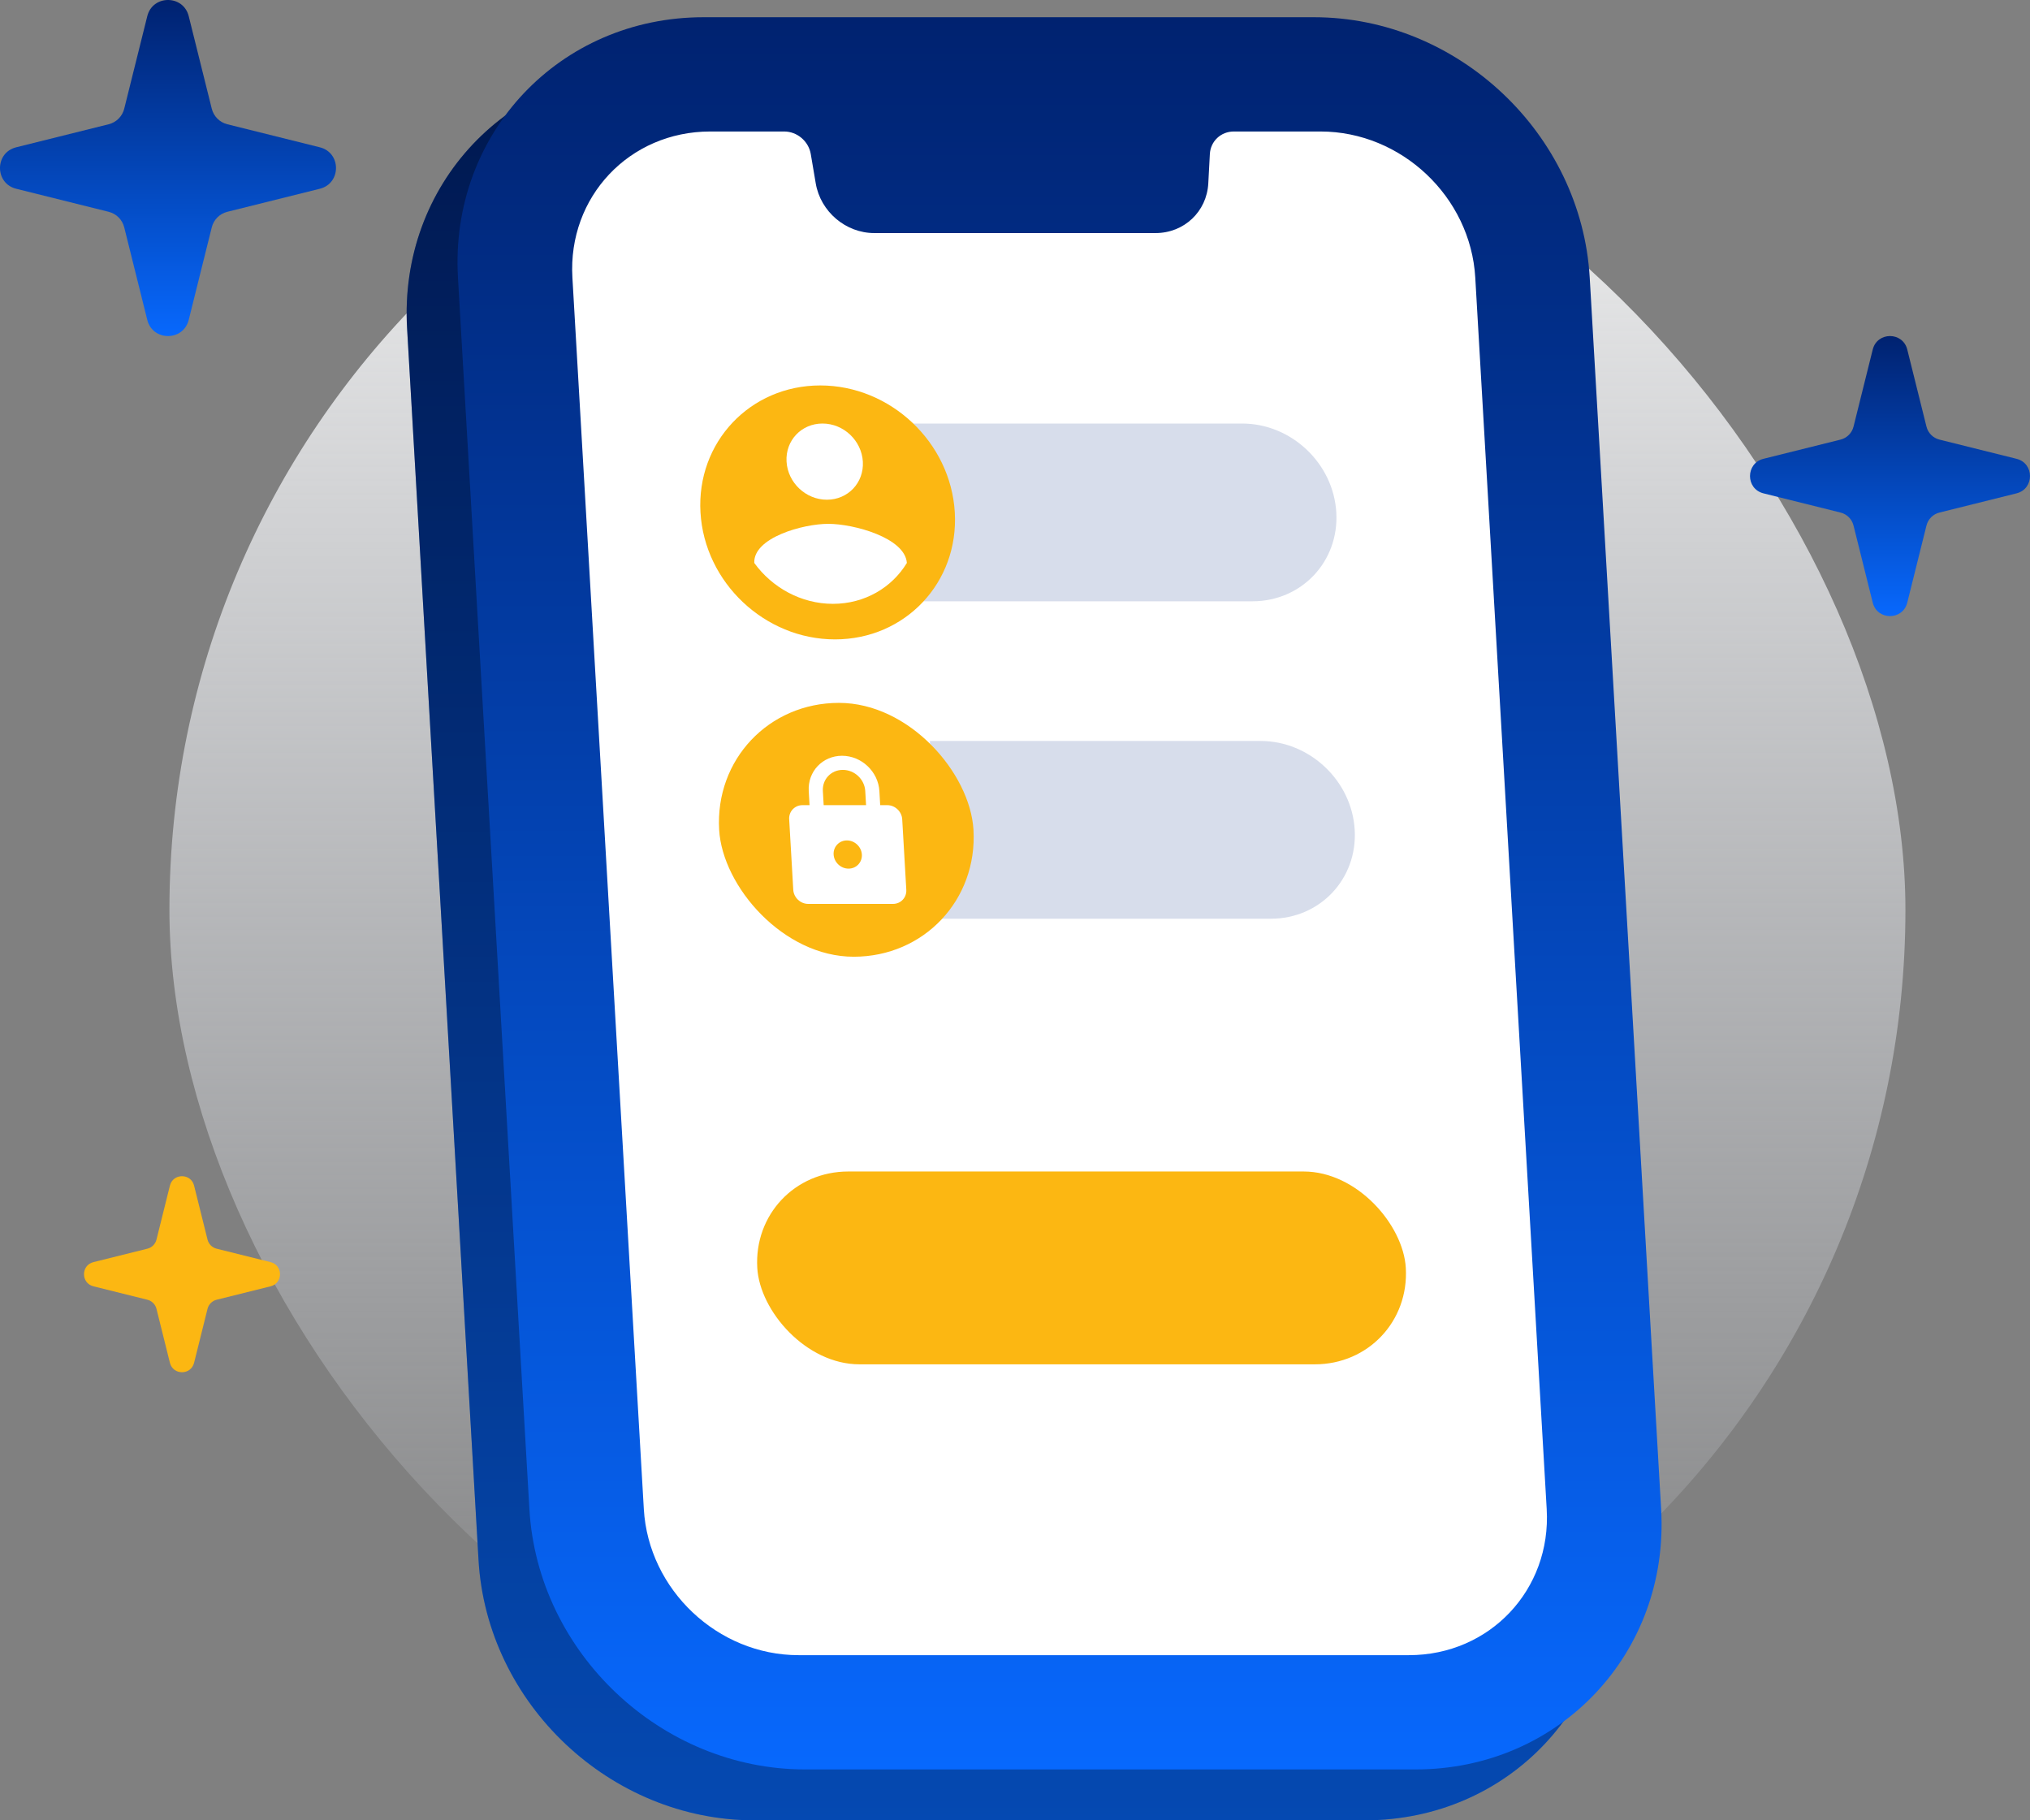 <svg width="145" height="130" viewBox="0 0 145 130" fill="none" xmlns="http://www.w3.org/2000/svg">
<rect x="0" y="0" width="145" height="130" fill="#808080" stroke="none"/>
<rect x="12.102" y="2.977" width="124" height="124" rx="62" fill="url(#paint0_linear_104_1883)"/>
<rect width="71.757" height="114.447" rx="12.716" transform="matrix(1 0 0.058 0.998 32.805 9.397)" fill="white"/>
<path d="M61.474 33.881H85.09C88.602 33.881 91.613 36.722 91.817 40.228C92.02 43.734 89.338 46.576 85.827 46.576H62.211L61.474 33.881Z" fill="#D7DDEB"/>
<rect width="46.324" height="13.799" rx="6.899" transform="matrix(1 0 0.058 0.998 50.058 87.297)" fill="#FCB712"/>
<path d="M62.789 56.55H86.405C89.917 56.55 92.928 59.392 93.132 62.898C93.335 66.403 90.653 69.245 87.142 69.245H63.526L62.789 56.55Z" fill="#D7DDEB"/>
<path fill-rule="evenodd" clip-rule="evenodd" d="M46.62 4.863C36.337 4.863 28.483 13.186 29.078 23.453L34.181 111.411C34.776 121.677 43.596 130 53.88 130H97.478C107.762 130 115.616 121.677 115.021 111.411L109.918 23.453C109.323 13.186 100.503 4.863 90.219 4.863H46.62ZM37.253 23.453C36.919 17.693 41.325 13.024 47.094 13.024H52.381C53.307 13.024 54.125 13.719 54.28 14.638L54.634 16.727C54.976 18.749 56.777 20.279 58.816 20.279H78.904C80.943 20.279 82.566 18.749 82.674 16.727L82.785 14.638C82.834 13.719 83.572 13.024 84.497 13.024H90.693C96.462 13.024 101.409 17.693 101.743 23.453L106.846 111.411C107.18 117.17 102.774 121.839 97.005 121.839H53.406C47.637 121.839 42.69 117.17 42.356 111.411L37.253 23.453Z" fill="url(#paint1_linear_104_1883)"/>
<path fill-rule="evenodd" clip-rule="evenodd" d="M46.62 4.863C36.337 4.863 28.483 13.186 29.078 23.453L34.181 111.411C34.776 121.677 43.596 130 53.88 130H97.478C107.762 130 115.616 121.677 115.021 111.411L109.918 23.453C109.323 13.186 100.503 4.863 90.219 4.863H46.62ZM37.253 23.453C36.919 17.693 41.325 13.024 47.094 13.024H52.381C53.307 13.024 54.125 13.719 54.28 14.638L54.634 16.727C54.976 18.749 56.777 20.279 58.816 20.279H78.904C80.943 20.279 82.566 18.749 82.674 16.727L82.785 14.638C82.834 13.719 83.572 13.024 84.497 13.024H90.693C96.462 13.024 101.409 17.693 101.743 23.453L106.846 111.411C107.18 117.17 102.774 121.839 97.005 121.839H53.406C47.637 121.839 42.69 117.17 42.356 111.411L37.253 23.453Z" fill="black" fill-opacity="0.3"/>
<path d="M54.958 31.16C49.944 31.16 46.111 35.223 46.401 40.228C46.691 45.234 50.996 49.296 56.01 49.296C61.024 49.296 64.858 45.234 64.567 40.228C64.277 35.223 59.972 31.16 54.958 31.16ZM55.116 33.881C56.624 33.881 57.911 35.096 57.999 36.601C58.086 38.106 56.939 39.321 55.432 39.321C53.924 39.321 52.636 38.106 52.549 36.601C52.462 35.096 53.608 33.881 55.116 33.881ZM55.863 46.757C53.592 46.757 51.517 45.596 50.244 43.837C50.166 42.033 53.715 41.044 55.532 41.044C57.339 41.044 61.011 42.033 61.144 43.837C60.074 45.596 58.134 46.757 55.863 46.757Z" fill="#FCB712"/>
<rect width="18.166" height="18.166" rx="9.083" transform="matrix(1 0 0.058 0.998 47.209 53.83)" fill="#FCB712"/>
<path d="M59.743 61.135H59.238L59.18 60.127C59.099 58.737 57.904 57.608 56.511 57.608C55.118 57.608 54.053 58.737 54.134 60.127L54.192 61.135H53.688C53.133 61.135 52.705 61.588 52.737 62.142L53.029 67.18C53.061 67.734 53.542 68.187 54.097 68.187H60.152C60.707 68.187 61.135 67.734 61.103 67.18L60.811 62.142C60.779 61.588 60.298 61.135 59.743 61.135ZM56.978 65.668C56.423 65.668 55.943 65.215 55.911 64.661C55.879 64.107 56.306 63.653 56.861 63.653C57.417 63.653 57.897 64.107 57.929 64.661C57.961 65.215 57.533 65.668 56.978 65.668ZM55.202 61.135L55.143 60.127C55.094 59.291 55.732 58.616 56.569 58.616C57.407 58.616 58.122 59.291 58.171 60.127L58.229 61.135H55.202Z" fill="white"/>
<rect width="71.757" height="114.447" rx="12.716" transform="matrix(1 0 0.058 0.998 36.437 5.764)" fill="white"/>
<path d="M65.107 30.247H88.723C92.235 30.247 95.246 33.089 95.45 36.595C95.653 40.1 92.971 42.942 89.46 42.942H65.844L65.107 30.247Z" fill="#D7DDEB"/>
<rect width="46.324" height="13.799" rx="6.899" transform="matrix(1 0 0.058 0.998 53.691 83.664)" fill="#FCB712"/>
<path d="M66.422 52.917H90.038C93.55 52.917 96.561 55.759 96.765 59.264C96.968 62.77 94.286 65.612 90.775 65.612H67.159L66.422 52.917Z" fill="#D7DDEB"/>
<path fill-rule="evenodd" clip-rule="evenodd" d="M50.253 1.23C39.969 1.23 32.116 9.553 32.711 19.819L37.814 107.778C38.409 118.044 47.229 126.367 57.512 126.367H101.111C111.395 126.367 119.249 118.044 118.653 107.778L113.551 19.819C112.955 9.553 104.136 1.23 93.852 1.23H50.253ZM40.886 19.819C40.552 14.06 44.958 9.391 50.727 9.391H56.014C56.94 9.391 57.758 10.086 57.913 11.005L58.267 13.093C58.609 15.116 60.41 16.645 62.448 16.645H82.537C84.576 16.645 86.199 15.116 86.307 13.093L86.418 11.005C86.467 10.086 87.204 9.391 88.13 9.391H94.326C100.095 9.391 105.042 14.06 105.376 19.819L110.479 107.778C110.813 113.537 106.407 118.206 100.638 118.206H57.039C51.27 118.206 46.322 113.537 45.988 107.778L40.886 19.819Z" fill="url(#paint2_linear_104_1883)"/>
<path d="M58.591 27.527C53.577 27.527 49.744 31.589 50.034 36.595C50.324 41.6 54.629 45.663 59.643 45.663C64.657 45.663 68.49 41.6 68.2 36.595C67.91 31.589 63.605 27.527 58.591 27.527ZM58.749 30.247C60.257 30.247 61.544 31.462 61.632 32.968C61.719 34.473 60.572 35.688 59.064 35.688C57.557 35.688 56.269 34.473 56.182 32.968C56.094 31.462 57.241 30.247 58.749 30.247ZM59.496 43.124C57.225 43.124 55.15 41.963 53.877 40.204C53.799 38.399 57.348 37.411 59.164 37.411C60.972 37.411 64.644 38.399 64.776 40.204C63.707 41.963 61.767 43.124 59.496 43.124Z" fill="#FCB712"/>
<rect width="18.166" height="18.166" rx="9.083" transform="matrix(1 0 0.058 0.998 50.841 50.197)" fill="#FCB712"/>
<path d="M63.376 57.501H62.871L62.813 56.494C62.732 55.103 61.536 53.975 60.144 53.975C58.751 53.975 57.686 55.103 57.767 56.494L57.825 57.501H57.321C56.765 57.501 56.337 57.955 56.37 58.509L56.662 63.547C56.694 64.101 57.175 64.554 57.73 64.554H63.785C64.34 64.554 64.768 64.101 64.736 63.547L64.444 58.509C64.411 57.955 63.931 57.501 63.376 57.501ZM60.611 62.035C60.056 62.035 59.576 61.582 59.544 61.028C59.511 60.474 59.939 60.02 60.494 60.02C61.049 60.02 61.53 60.474 61.562 61.028C61.594 61.582 61.166 62.035 60.611 62.035ZM58.834 57.501L58.776 56.494C58.727 55.657 59.364 54.982 60.202 54.982C61.04 54.982 61.755 55.657 61.804 56.494L61.862 57.501H58.834Z" fill="white"/>
<path d="M133.766 24.965C134.086 23.678 135.914 23.678 136.234 24.965L137.605 30.468C137.719 30.925 138.075 31.281 138.532 31.395L144.036 32.766C145.321 33.086 145.321 34.914 144.036 35.234L138.532 36.605C138.075 36.719 137.719 37.075 137.605 37.532L136.234 43.035C135.914 44.322 134.086 44.322 133.766 43.035L132.395 37.532C132.281 37.075 131.925 36.719 131.468 36.605L125.964 35.234C124.679 34.914 124.679 33.086 125.964 32.766L131.468 31.395C131.925 31.281 132.281 30.925 132.395 30.468L133.766 24.965Z" fill="url(#paint3_linear_104_1883)"/>
<path d="M12.136 84.675C12.36 83.775 13.64 83.775 13.864 84.675L14.823 88.528C14.903 88.847 15.153 89.097 15.472 89.177L19.325 90.136C20.225 90.36 20.225 91.64 19.325 91.864L15.472 92.823C15.153 92.903 14.903 93.153 14.823 93.472L13.864 97.325C13.64 98.225 12.36 98.225 12.136 97.325L11.177 93.472C11.097 93.153 10.847 92.903 10.528 92.823L6.675 91.864C5.775 91.64 5.775 90.36 6.675 90.136L10.528 89.177C10.847 89.097 11.097 88.847 11.177 88.528L12.136 84.675Z" fill="#FCB712"/>
<path d="M10.519 1.157C10.903 -0.386 13.097 -0.386 13.481 1.157L15.126 7.762C15.262 8.31 15.69 8.738 16.238 8.874L22.843 10.519C24.386 10.903 24.386 13.097 22.843 13.481L16.238 15.126C15.69 15.262 15.262 15.69 15.126 16.238L13.481 22.843C13.097 24.386 10.903 24.386 10.519 22.843L8.874 16.238C8.738 15.69 8.31 15.262 7.762 15.126L1.157 13.481C-0.386 13.097 -0.386 10.903 1.157 10.519L7.762 8.874C8.31 8.738 8.738 8.31 8.874 7.762L10.519 1.157Z" fill="url(#paint4_linear_104_1883)"/>
<defs>
<linearGradient id="paint0_linear_104_1883" x1="74.102" y1="2.977" x2="74.102" y2="126.977" gradientUnits="userSpaceOnUse">
<stop stop-color="#F4F4F4"/>
<stop offset="1" stop-color="#E4E9F3" stop-opacity="0"/>
</linearGradient>
<linearGradient id="paint1_linear_104_1883" x1="68.42" y1="4.863" x2="68.42" y2="130" gradientUnits="userSpaceOnUse">
<stop stop-color="#002270"/>
<stop offset="1" stop-color="#0768FD"/>
</linearGradient>
<linearGradient id="paint2_linear_104_1883" x1="72.053" y1="1.23" x2="72.053" y2="126.367" gradientUnits="userSpaceOnUse">
<stop stop-color="#002270"/>
<stop offset="1" stop-color="#0768FD"/>
</linearGradient>
<linearGradient id="paint3_linear_104_1883" x1="135" y1="24" x2="135" y2="44" gradientUnits="userSpaceOnUse">
<stop stop-color="#002270"/>
<stop offset="1" stop-color="#0768FD"/>
</linearGradient>
<linearGradient id="paint4_linear_104_1883" x1="12" y1="0" x2="12" y2="24" gradientUnits="userSpaceOnUse">
<stop stop-color="#002270"/>
<stop offset="1" stop-color="#0768FD"/>
</linearGradient>
</defs>
</svg>
